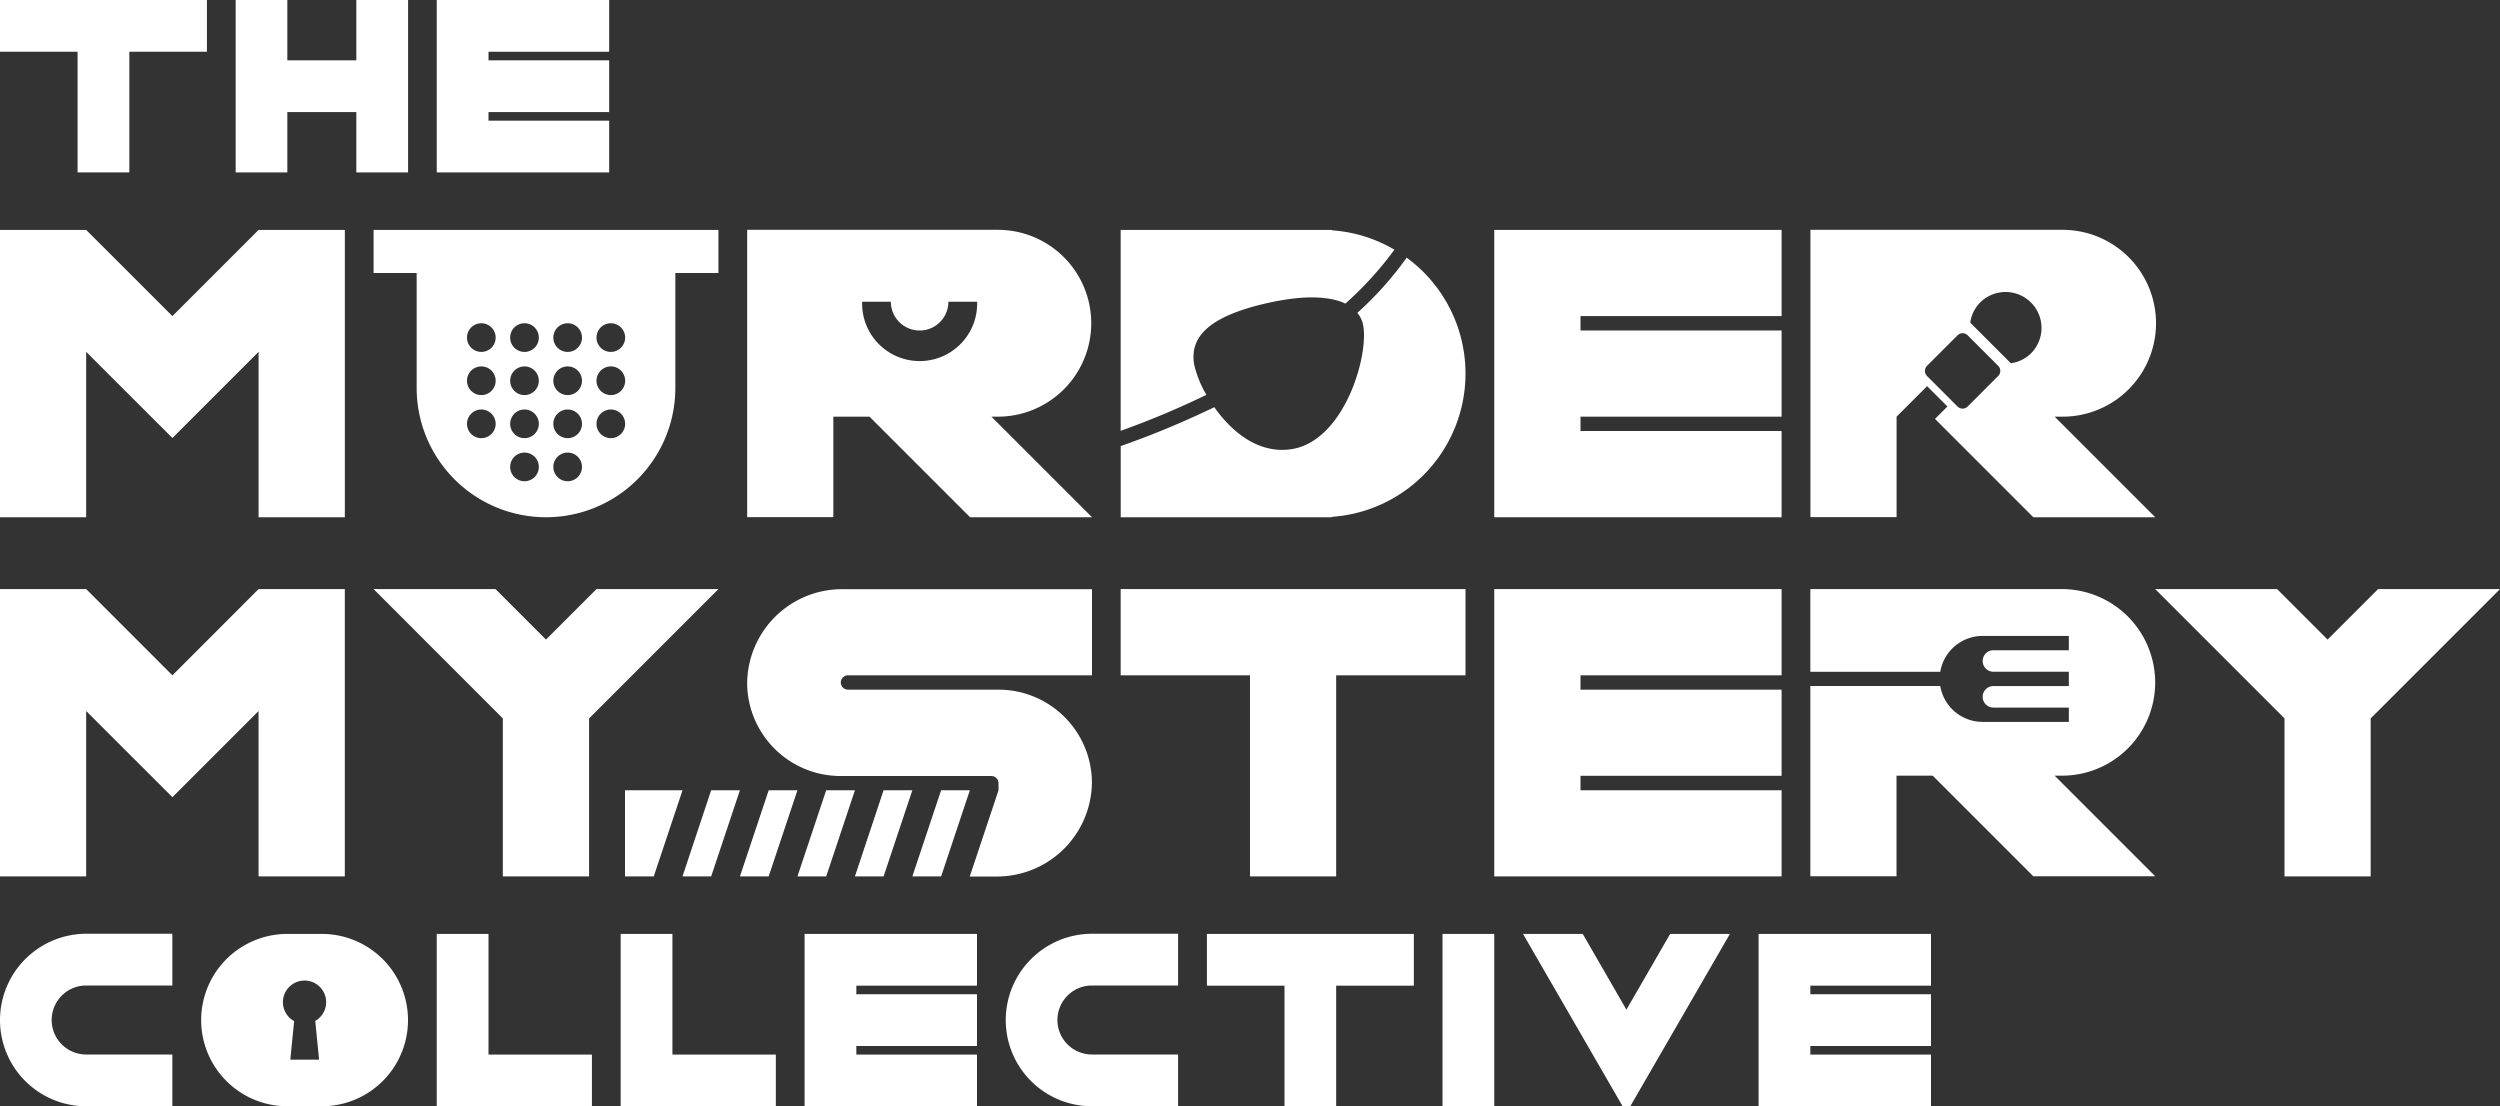 <svg height="175" viewBox="0 0 395.45 175" width="395.45" xmlns="http://www.w3.org/2000/svg"><rect x="0" y="0" width="395.45" height="175" fill="#333333" stroke="none"/><g fill="#fff" transform="translate(-100 -936.2)"><path d="m113.63 1231.385 3.994 3.994 9.649 9.636 9.636-9.636 3.994-3.994v26.166h13.643v-45.451h-13.646l-13.63 13.63-13.64-13.63h-13.63v45.45h13.63z" transform="translate(0 -239.532)"/><path d="m140.9 1662.385v26.166h13.643v-45.451h-13.643l-13.63 13.643-13.64-13.643h-13.63v45.451h13.63v-26.166l3.994 3.994 9.649 9.636 9.636-9.636z" transform="translate(0 -613.719)"/><path d="m1465.258 1688.551h13.63v-31.807h20.458v-13.644h-54.546v13.643h20.458z" transform="translate(-1167.533 -613.719)"/><path d="m1938.55 1257.55v-13.643h-31.807v-2.267h31.807v-13.63h-31.807v-2.28h31.807v-13.63h-45.45v45.45z" transform="translate(-1556.739 -239.532)"/><path d="m1938.55 1688.551v-13.63h-31.807v-2.281h31.807v-13.63h-31.807v-2.267h31.807v-13.643h-45.45v45.451z" transform="translate(-1556.739 -613.719)"/><path d="m582.388 1688.551v-24.993l20.458-20.458h-19.285l-7.988 7.988-7.988-7.988h-19.285l20.445 20.458v24.993z" transform="translate(-389.207 -613.719)"/><path d="m2721.461 1643.1-7.988 7.988-7.988-7.988h-19.285l20.458 20.458v24.993h13.63v-24.993l20.458-20.458z" transform="translate(-2245.296 -613.719)"/><path d="m548.3 1218.915h6.815v18.177a20.458 20.458 0 1 0 40.916 0v-18.177h6.815v-6.815h-54.546zm37.528 7.948a2.267 2.267 0 1 1 -2.267 2.267 2.267 2.267 0 0 1 2.267-2.266zm0 6.828a2.267 2.267 0 1 1 -2.267 2.267 2.267 2.267 0 0 1 2.267-2.266zm0 6.815a2.267 2.267 0 1 1 -2.267 2.267 2.267 2.267 0 0 1 2.267-2.266zm-6.828-13.642a2.267 2.267 0 1 1 -2.267 2.267 2.267 2.267 0 0 1 2.267-2.267zm0 6.828a2.267 2.267 0 1 1 -2.267 2.267 2.267 2.267 0 0 1 2.267-2.267zm0 6.815a2.267 2.267 0 1 1 -2.267 2.267 2.267 2.267 0 0 1 2.267-2.267zm0 6.815a2.267 2.267 0 1 1 -2.267 2.267 2.267 2.267 0 0 1 2.267-2.267zm-6.828-20.458a2.267 2.267 0 1 1 -2.267 2.267 2.267 2.267 0 0 1 2.267-2.267zm0 6.828a2.267 2.267 0 1 1 -2.267 2.267 2.267 2.267 0 0 1 2.267-2.267zm0 6.815a2.267 2.267 0 1 1 -2.267 2.267 2.267 2.267 0 0 1 2.267-2.267zm0 6.815a2.267 2.267 0 1 1 -2.267 2.267 2.267 2.267 0 0 1 2.267-2.267zm-6.828-20.458a2.267 2.267 0 1 1 -2.267 2.267 2.267 2.267 0 0 1 2.267-2.267zm0 6.828a2.267 2.267 0 1 1 -2.267 2.267 2.267 2.267 0 0 1 2.267-2.267zm0 6.815a2.267 2.267 0 1 1 -2.267 2.267 2.267 2.267 0 0 1 2.267-2.267z" transform="translate(-389.207 -239.532)"/><path d="m1943.958 2068.882-6.907-11.982h-9.451l15.765 27.273h1.2l15.765-27.273h-9.451z" transform="translate(-1586.692 -972.973)"/><path d="m1560.572 2056.9h-12.272v8.186h12.272v19.087h8.173v-19.087h12.285v-8.186z" transform="translate(-1257.39 -972.973)"/><path d="m1065.5 2056.9v27.273h27.273v-8.186h-19.087v-1.358h19.087v-8.186h-19.087v-1.358h19.087v-8.185z" transform="translate(-838.231 -972.973)"/><path d="m2210.3 2056.9v27.273h27.273v-8.186h-19.087v-1.358h19.087v-8.186h-19.087v-1.358h19.087v-8.185z" transform="translate(-1832.127 -972.973)"/><path d="m632.286 2056.9h-8.186v27.273h24.544v-8.186h-16.358z" transform="translate(-455.015 -972.973)"/><path d="m852.986 2056.9h-8.186v27.273h24.544v-8.186h-16.358z" transform="translate(-646.623 -972.973)"/><path d="m328.175 1083.927h8.186v27.273h-8.186z"/><path d="m100 2070.356a13.631 13.631 0 0 0 13.63 13.63h13.63v-8.186h-13.63a5.457 5.457 0 1 1 0-10.914h13.63v-8.186h-13.63a13.67 13.67 0 0 0 -13.63 13.656z" transform="translate(0 -972.799)"/><path d="m1306.9 2070.356a13.631 13.631 0 0 0 13.63 13.63h13.63v-8.186h-13.63a5.457 5.457 0 1 1 0-10.914h13.63v-8.186h-13.63a13.67 13.67 0 0 0 -13.63 13.656z" transform="translate(-1047.81 -972.799)"/><path d="m112.272 963.473h8.186v-19.087h12.272v-8.186h-32.73v8.186h12.272z"/><path d="m390.973 953.929h10.914v9.544h8.186v-27.273h-8.186v9.544h-10.914v-9.544h-8.173v27.273h8.173z" transform="translate(-245.522)"/><path d="m651.373 963.473v-8.186h-19.087v-1.358h19.087v-8.186h-19.087v-1.358h19.087v-8.185h-27.273v27.273z" transform="translate(-455.015)"/><path d="m1010.23 1241.553h5.721l15.91 15.91h19.285l-15.91-15.91h1.134a14.777 14.777 0 0 0 0-29.553h-39.77v45.45h13.63zm9.1-18.178a4.548 4.548 0 1 0 9.1 0h4.548a9.1 9.1 0 1 1 -18.191 0z" transform="translate(-778.413 -239.445)"/><path d="m1456.439 1233.454c-.725-4.086 1.714-7.659 12.035-9.886 5.26-1.134 9.333-1.028 11.864.185a53.776 53.776 0 0 0 7.764-8.529 22.534 22.534 0 0 0 -9.873-3.058v-.066h-33.429v31.781a136.815 136.815 0 0 0 13.564-5.694 16.91 16.91 0 0 1 -1.925-4.733z" transform="translate(-1167.533 -239.532)"/><path d="m1478.229 1286.461v-.066a22.716 22.716 0 0 0 11.811-40.995 53.469 53.469 0 0 1 -7.8 8.726 4.563 4.563 0 0 1 .791 1.45c1.358 4.284-2.6 18.995-11.4 20.142-5.194.685-9.359-2.887-12.022-6.67a141.733 141.733 0 0 1 -14.8 6.156v11.257h33.429z" transform="translate(-1167.533 -268.442)"/><path d="m2286.13 1241.553 4.824-4.824 1.608 1.608 1.608 1.608-1.964 1.964 15.554 15.554h19.285l-15.91-15.91h1.134a14.777 14.777 0 1 0 0-29.553h-39.769v45.45h13.63zm13.248-18.085a5.686 5.686 0 0 1 8.041 8.041 5.582 5.582 0 0 1 -3.216 1.595l-6.419-6.419a5.583 5.583 0 0 1 1.594-3.217zm-8.436 10.044 4.824-4.824a1.13 1.13 0 0 1 1.608 0l4.824 4.824a1.13 1.13 0 0 1 0 1.608l-4.824 4.825a1.13 1.13 0 0 1 -1.608 0l-4.824-4.825a1.154 1.154 0 0 1 -.001-1.608z" transform="translate(-1886.128 -239.445)"/><path d="m2326.946 1657.877a14.779 14.779 0 0 0 -14.777-14.777h-39.769v13.089h20.55a6.8 6.8 0 0 1 6.709-5.681h13.63v2.267h-11.929a1.7 1.7 0 0 0 0 3.4h11.929v2.267h-11.929a1.7 1.7 0 0 0 0 3.4h11.929v2.267h-13.63a6.8 6.8 0 0 1 -6.709-5.681h-20.55v30.094h13.63v-15.91h5.721l15.91 15.91h19.285l-15.91-15.91h1.134a14.728 14.728 0 0 0 14.776-14.735z" transform="translate(-1886.041 -613.719)"/><path d="m1051.115 1673.584a14.776 14.776 0 0 0 -14.763-14.487h-23.859a1.134 1.134 0 0 1 0-2.267h38.635v-13.63h-39.479a15.012 15.012 0 0 0 -15.067 15.067 14.776 14.776 0 0 0 14.763 14.487h23.859a1.134 1.134 0 0 1 1.134 1.134v1.134l-4.548 13.63h4.258a15.02 15.02 0 0 0 15.067-15.068z" transform="translate(-778.396 -613.805)"/><path d="m1203.9 1884.5h-4.548l-4.548 13.63h4.548z" transform="translate(-950.487 -823.298)"/><path d="m1066 1884.5h-4.548l-4.548 13.63h4.548z" transform="translate(-830.765 -823.298)"/><path d="m859.1 1884.5h-9.1v13.63h4.548z" transform="translate(-651.137 -823.298)"/><path d="m1125.9 1898.13h4.535l4.548-13.63h-4.548z" transform="translate(-890.669 -823.298)"/><path d="m992.448 1898.13 4.552-13.63h-4.548l-4.548 13.63z" transform="translate(-770.86 -823.298)"/><path d="m919 1898.13h4.534l4.548-13.63h-4.548z" transform="translate(-711.042 -823.298)"/><path d="m360.487 2056.9h-5.457a13.63 13.63 0 0 0 0 27.26h5.457a13.63 13.63 0 0 0 0-27.26zm-1.041 13.762.606 6.129h-4.552l.606-6.1a3.418 3.418 0 1 1 3.335-.026z" transform="translate(-209.579 -972.973)"/></g></svg>